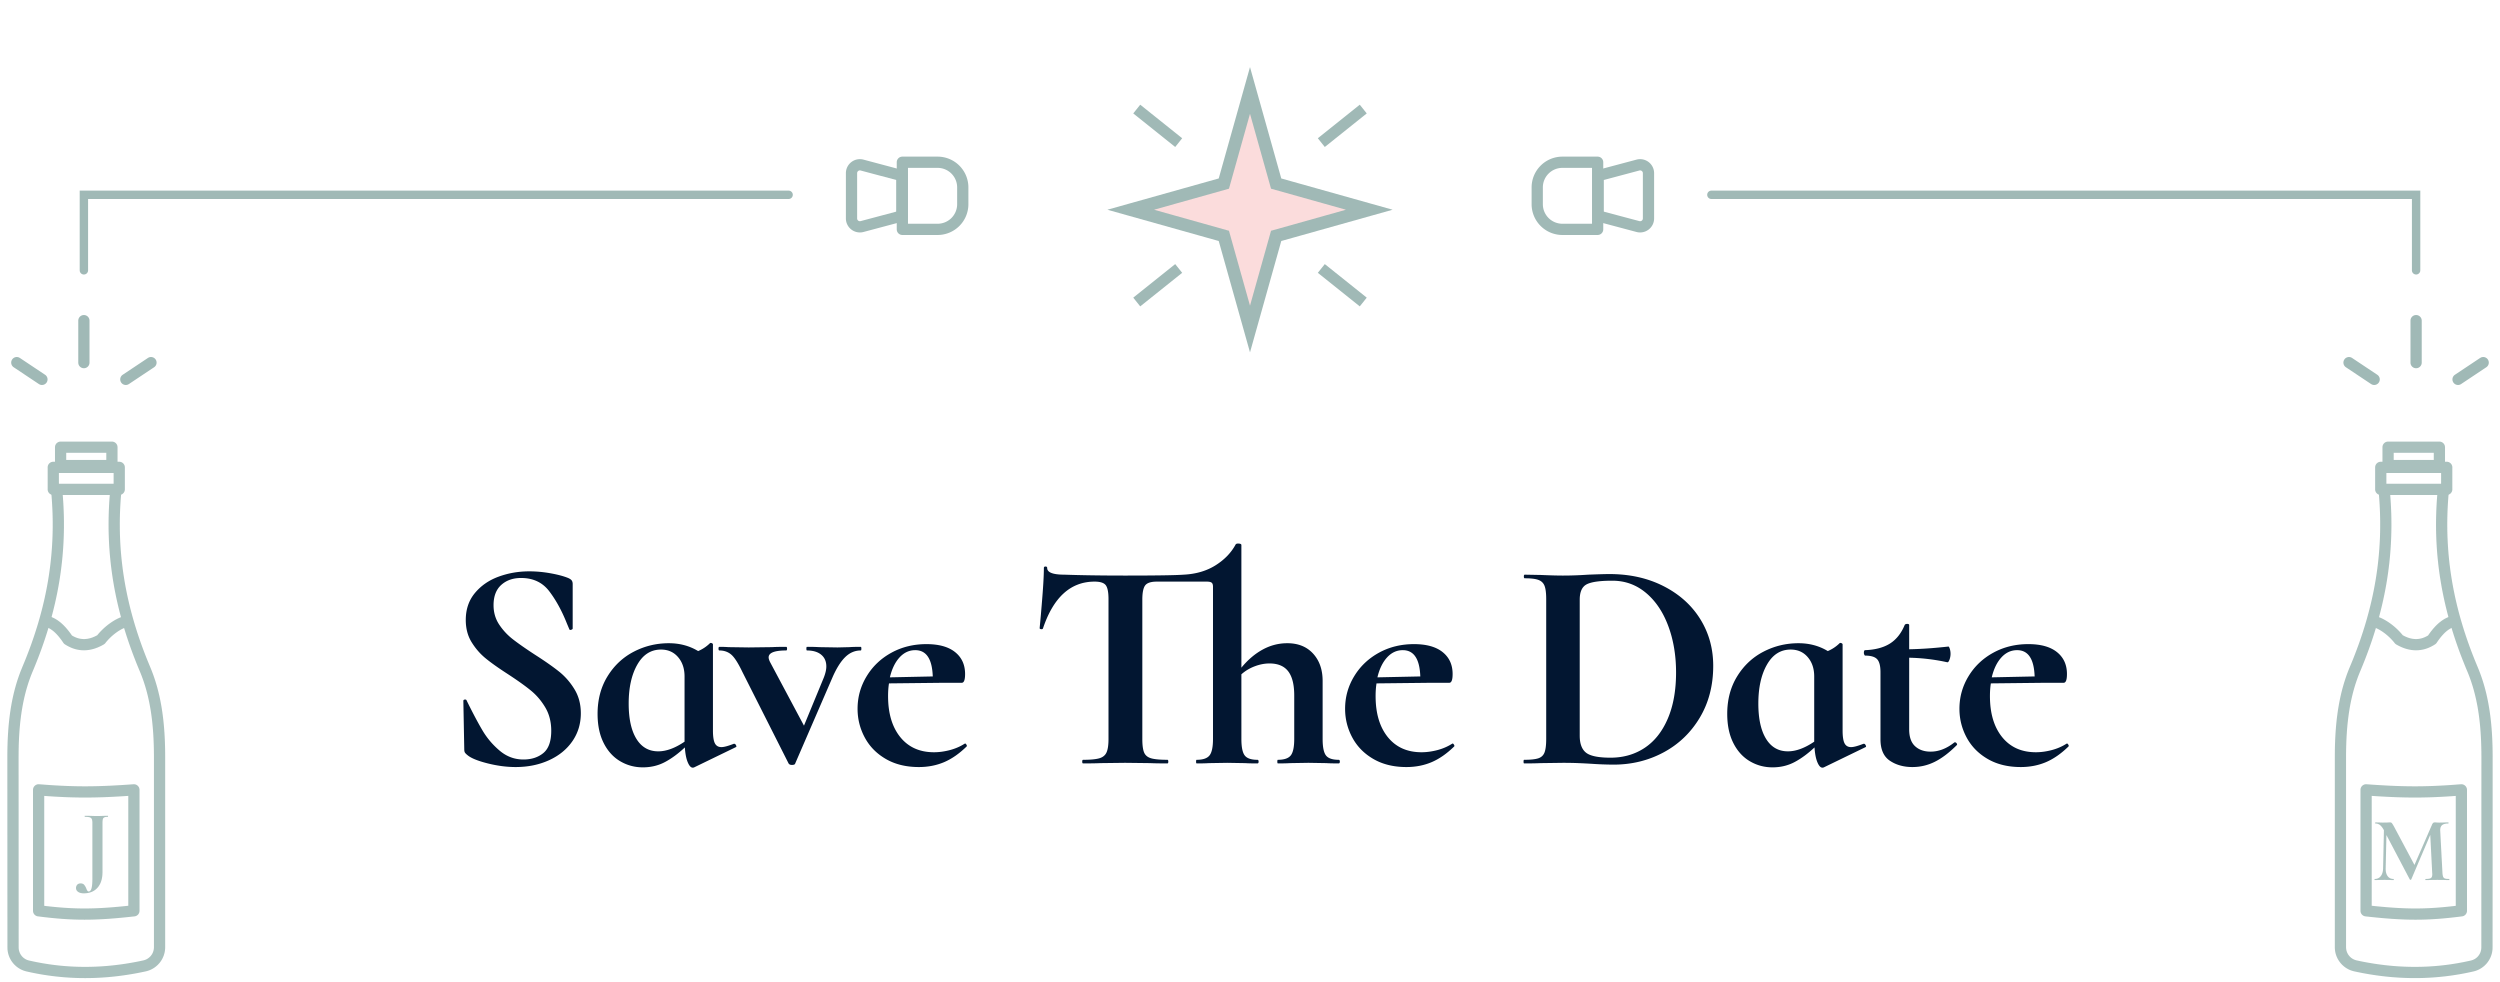 <svg height="117" width="298" xmlns="http://www.w3.org/2000/svg"><g fill="none" fill-rule="evenodd"><path d="M163.218 25l-11.1 3.118-3.118 11.1-3.118-11.1-11.1-3.118 11.1-3.118 3.118-11.1 3.118 11.1z" fill="#fbdcdc" stroke="#a0b9b6" stroke-width="1.505"/><path d="M135.915 12.48l5 4-.83 1.04-5-4zm0 24.04l5-4-.83-1.04-5 4zm26.17-24.04l-5 4 .83 1.04 5-4zm0 24.04l-5-4 .83-1.04 5 4z" fill="#a0b9b6" fill-rule="nonzero"/><g fill-rule="nonzero"><g fill="#a0b9b6"><g opacity=".9"><path d="M13.736 58.1h.1a.67.67 0 01.609.727c-.611 6.974.498 13.424 3.18 20.01l.264.638c1.257 2.974 1.754 6.26 1.797 10.18l.003.565v22.69a2.948 2.948 0 01-2.297 2.874c-4.9 1.076-9.65 1.073-14.263.005a2.936 2.936 0 01-2.239-2.677l-.005-.281-.008-15.118-.001-7.493c0-3.982.44-7.313 1.626-10.318l.174-.427c2.873-6.809 4.075-13.45 3.444-20.648a.67.67 0 111.335-.117c.651 7.428-.59 14.285-3.545 21.287-1.174 2.78-1.648 5.901-1.69 9.655l-.004.568.01 22.716c0 .736.503 1.377 1.212 1.55 4.41 1.02 8.96 1.023 13.662-.01a1.606 1.606 0 001.242-1.418l.007-.148V90.22c0-4.009-.46-7.304-1.695-10.224C13.7 72.995 12.46 66.138 13.11 58.71a.67.67 0 01.626-.61z"/><path d="M15.913 93.483c-4.065.295-6.566.324-10.054.089l-1.203-.089a.67.67 0 00-.722.668v14.415c0 .337.25.622.585.665 4.159.533 6.818.53 11.517.001a.67.67 0 00.595-.666V94.151a.67.67 0 00-.718-.668zm-.622 1.386v13.097l-.56.058c-3.525.353-5.866.355-9.017.001l-.441-.051V94.873l.501.036c3.156.213 5.53.213 8.915 0z"/><path d="M9.978 106.486c.704 0 1.253-.224 1.648-.672s.592-1.07.592-1.867v-5.824c0-.213.014-.371.042-.474a.325.325 0 01.176-.219c.09-.043.226-.064.41-.064.022 0 .033-.021.033-.064s-.01-.064-.032-.064l-.501.01a16.19 16.19 0 01-.747.022 21 21 0 01-.821-.021l-.662-.01c-.014 0-.021.02-.021.063s.007.064.021.064c.263 0 .455.02.576.059s.205.108.25.208c.047.1.07.256.07.47v6.591c0 .562-.035.964-.106 1.205-.072.242-.182.363-.331.363-.064 0-.117-.03-.16-.09a1.19 1.19 0 01-.128-.262 1.534 1.534 0 00-.261-.448c-.096-.107-.233-.16-.411-.16-.185 0-.324.055-.416.165a.573.573 0 00-.139.38c0 .198.086.355.256.468.17.114.391.171.662.171zm4.236-51.446H6.351c-.37 0-.67.3-.67.67v2.621c0 .37.3.67.67.67h7.863c.37 0 .67-.3.67-.67v-2.62c0-.37-.3-.67-.67-.67zm-.671 1.34v1.281H7.021V56.38z"/><path d="M13.34 52.638H7.225c-.37 0-.67.3-.67.67v2.184c0 .37.3.67.67.67h6.115c.37 0 .67-.3.67-.67v-2.184c0-.37-.3-.67-.67-.67zm-.67 1.339v.845H7.894v-.845zm2.259 19.429a.67.67 0 01.318 1.302c-.861.21-1.95 1.003-2.69 1.947a.67.67 0 01-.19.165c-1.606.937-3.187.927-4.635-.017a.67.67 0 01-.19-.19c-.76-1.137-1.489-1.764-2.19-1.898a.67.67 0 01.251-1.316c1.057.202 1.989.96 2.876 2.213l.092.134.073.044c.898.516 1.818.52 2.842-.014l.105-.058.088-.106c.842-.995 1.978-1.818 3.026-2.144z"/></g><path d="M10 37.552a.67.67 0 01.663.571l.007.1v5a.67.67 0 01-1.333.098l-.007-.099v-5c0-.37.3-.67.67-.67zm-8.553 5.301a.665.665 0 01.827-.237l.095.053 3 2a.665.665 0 01-.643 1.16l-.095-.053-3-2a.665.665 0 01-.184-.923zm17.106 0a.665.665 0 00-.827-.237l-.095.053-3 2a.665.665 0 00.643 1.16l.095-.053 3-2a.665.665 0 00.184-.923zM94 22.722a.5.5 0 01.09.992l-.09.008H10.5v8.5a.5.5 0 01-.41.492l-.09.008a.5.5 0 01-.492-.41l-.008-.09v-9.5zm12.892-3.382v8c0 .37.3.67.67.67h4.2a3.67 3.67 0 003.67-3.67v-2a3.67 3.67 0 00-3.67-3.67h-4.2c-.37 0-.67.3-.67.67zm1.34 7.331v-6.66l3.53-.001a2.33 2.33 0 012.33 2.33v2l-.005.16a2.33 2.33 0 01-2.325 2.17z"/><path d="M100.83 20.642v5.396a1.67 1.67 0 002.1 1.614l4.743-1.265a.67.67 0 00.497-.647v-4.8a.67.67 0 00-.497-.647l-4.743-1.265a1.67 1.67 0 00-2.1 1.614zm1.34 5.396v-5.396a.33.33 0 01.011-.085l.024-.063a.33.33 0 01.38-.171l4.245 1.132v3.771l-4.245 1.131a.33.33 0 01-.415-.319z"/></g><g fill="#a0b9b6"><g opacity=".9"><path d="M284.264 58.1h-.1a.67.67 0 00-.609.727c.611 6.974-.498 13.424-3.18 20.01l-.264.638c-1.257 2.974-1.754 6.26-1.797 10.18l-.003.565v22.69c0 1.375.951 2.567 2.297 2.874 4.9 1.076 9.65 1.073 14.263.005a2.936 2.936 0 002.239-2.677l.005-.281.008-15.118.001-7.493c0-3.982-.44-7.313-1.626-10.318l-.174-.427c-2.873-6.809-4.075-13.45-3.444-20.648a.67.67 0 10-1.335-.117c-.651 7.428.59 14.285 3.545 21.287 1.174 2.78 1.648 5.901 1.69 9.655l.004.568-.01 22.716c0 .736-.503 1.377-1.212 1.55-4.41 1.02-8.96 1.023-13.662-.01a1.606 1.606 0 01-1.242-1.418l-.007-.148V90.22c0-4.009.46-7.304 1.695-10.224 2.954-7.001 4.195-13.858 3.544-21.286a.67.67 0 00-.626-.61z"/><path d="M282.087 93.483c4.065.295 6.566.324 10.054.089l1.203-.089a.67.67 0 01.722.668v14.415a.67.67 0 01-.585.665c-4.159.533-6.818.53-11.517.001a.67.67 0 01-.595-.666V94.151a.67.67 0 01.718-.668zm.622 1.386v13.097l.56.058c3.525.353 5.866.355 9.017.001l.441-.051V94.873l-.501.036c-3.156.213-5.53.213-8.915 0z"/><path d="M283.075 104.905c.198 0 .356-.004.473-.011l.693-.011.605.01a7.4 7.4 0 00.462.012c.022 0 .033-.022.033-.066s-.011-.066-.033-.066c-.3 0-.534-.112-.699-.336s-.243-.533-.236-.93l.088-3.97 2.783 5.29c.015.03.044.045.088.045s.073-.015.088-.044l2.266-5.313.23 4.499.012.187c0 .234-.055.388-.165.462s-.32.11-.627.11c-.022 0-.033.022-.033.066s.01.066.033.066c.242 0 .433-.004.572-.011l.825-.011.814.01c.147.008.345.012.594.012.015 0 .022-.022.022-.066s-.007-.066-.022-.066c-.227 0-.394-.019-.5-.055a.346.346 0 01-.22-.21 1.784 1.784 0 01-.083-.494l-.264-4.994c-.015-.294.055-.51.209-.65s.403-.208.748-.208c.022 0 .033-.022.033-.066s-.011-.066-.033-.066c-.19 0-.337.003-.44.01l-.65.012c-.11 0-.206-.004-.29-.011a2.633 2.633 0 00-.226-.011c-.08 0-.145.02-.193.06a.583.583 0 00-.137.215l-2.09 4.796-2.398-4.5a4.82 4.82 0 00-.286-.472.262.262 0 00-.22-.1 2.37 2.37 0 00-.253.012l-.583.01c-.161 0-.293-.003-.396-.01l-.517-.011c-.022 0-.033.022-.033.066s.01.066.033.066a.85.85 0 01.544.187c.158.124.31.322.457.594l.01.01-.098 4.555c-.007.388-.1.696-.275.924s-.414.34-.715.34c-.022 0-.033.023-.033.067s.01.066.033.066zm.711-49.865h7.863c.37 0 .67.3.67.67v2.621c0 .37-.3.67-.67.67h-7.863a.67.67 0 01-.67-.67v-2.62c0-.37.3-.67.67-.67zm.671 1.34v1.281h6.522V56.38z"/><path d="M284.66 52.638h6.115c.37 0 .67.3.67.67v2.184c0 .37-.3.67-.67.67h-6.115a.67.67 0 01-.67-.67v-2.184c0-.37.3-.67.67-.67zm.67 1.339v.845h4.776v-.845zm-2.259 19.429a.67.67 0 00-.318 1.302c.861.21 1.95 1.003 2.69 1.947a.67.67 0 00.19.165c1.606.937 3.187.927 4.635-.017a.67.67 0 00.19-.19c.76-1.137 1.489-1.764 2.19-1.898a.67.67 0 00-.251-1.316c-1.057.202-1.989.96-2.876 2.213l-.092.134-.073.044c-.898.516-1.818.52-2.842-.014l-.105-.058-.088-.106c-.842-.995-1.978-1.818-3.026-2.144z"/></g><path d="M288 37.552a.67.67 0 00-.663.571l-.007.1v5a.67.67 0 001.333.098l.007-.099v-5c0-.37-.3-.67-.67-.67zm8.553 5.301a.665.665 0 00-.827-.237l-.095.053-3 2a.665.665 0 00.643 1.16l.095-.053 3-2a.665.665 0 00.184-.923zm-17.106 0a.665.665 0 01.827-.237l.095.053 3 2a.665.665 0 01-.643 1.16l-.095-.053-3-2a.665.665 0 01-.184-.923zM204 22.722a.5.5 0 00-.09.992l.09.008h83.5v8.5a.5.5 0 00.41.492l.09.008a.5.5 0 00.492-.41l.008-.09v-9.5zm-12.892-3.382v8c0 .37-.3.67-.67.67h-4.2a3.67 3.67 0 01-3.67-3.67v-2a3.67 3.67 0 013.67-3.67h4.2c.37 0 .67.3.67.67zm-1.34 7.331v-6.66l-3.53-.001a2.33 2.33 0 00-2.33 2.33v2l.005.16a2.33 2.33 0 002.325 2.17z"/><path d="M197.17 20.642v5.396a1.67 1.67 0 01-2.1 1.614l-4.743-1.265a.67.67 0 01-.497-.647v-4.8a.67.67 0 01.497-.647l4.743-1.265a1.67 1.67 0 012.1 1.614zm-1.34 5.396v-5.396a.33.33 0 00-.011-.085l-.024-.063a.33.33 0 00-.38-.171l-4.245 1.132v3.771l4.245 1.131a.33.33 0 00.415-.319z"/></g><path d="M61.46 91.432c1.463 0 2.79-.27 3.977-.81s2.118-1.296 2.79-2.268 1.008-2.082 1.008-3.33c0-1.08-.252-2.034-.756-2.862s-1.116-1.53-1.836-2.106-1.68-1.248-2.88-2.016c-1.104-.72-1.98-1.332-2.628-1.836s-1.194-1.092-1.638-1.764-.666-1.44-.666-2.304c0-1.056.306-1.86.918-2.412s1.398-.828 2.358-.828c1.44 0 2.562.528 3.366 1.584s1.506 2.34 2.106 3.852l.288.684c.024.072.096.09.216.054s.18-.09.18-.162v-5.292c0-.168-.036-.306-.108-.414s-.216-.21-.432-.306c-.528-.216-1.224-.402-2.088-.558s-1.716-.234-2.556-.234c-1.272 0-2.484.21-3.636.63s-2.094 1.068-2.826 1.944-1.098 1.95-1.098 3.222c0 1.008.228 1.884.684 2.628s1.002 1.38 1.638 1.908 1.53 1.164 2.682 1.908c1.176.768 2.1 1.428 2.772 1.98s1.242 1.224 1.71 2.016.702 1.716.702 2.772c0 1.248-.312 2.13-.936 2.646s-1.416.774-2.376.774c-1.056 0-1.998-.348-2.826-1.044s-1.512-1.5-2.052-2.412-1.17-2.1-1.89-3.564c-.024-.096-.096-.138-.216-.126s-.18.066-.18.162v.036l.108 5.724c0 .192.03.33.09.414s.15.174.27.27c.408.36 1.2.69 2.376.99s2.304.45 3.384.45zm21.11.072a.4.4 0 00.18-.036l4.969-2.412c.072-.024.078-.096.018-.216s-.126-.18-.198-.18h-.072c-.672.264-1.164.396-1.476.396-.36 0-.618-.15-.774-.45s-.234-.81-.234-1.53v-10.26c0-.048-.03-.09-.09-.126s-.114-.054-.162-.054-.084.012-.108.036a4.493 4.493 0 01-1.404.936c-1.032-.624-2.196-.936-3.492-.936-1.488 0-2.88.336-4.176 1.008s-2.34 1.65-3.132 2.934-1.188 2.778-1.188 4.482c0 1.344.24 2.496.72 3.456s1.134 1.686 1.962 2.178 1.734.738 2.718.738c.96 0 1.836-.21 2.628-.63s1.584-1.002 2.376-1.746c.048.744.162 1.332.342 1.764s.378.648.594.648zm-4.103-1.944c-1.128 0-1.998-.498-2.61-1.494s-.918-2.394-.918-4.194c0-1.896.342-3.444 1.026-4.644s1.626-1.8 2.826-1.8c.84 0 1.518.3 2.034.9s.774 1.368.774 2.304v7.776c-1.128.768-2.172 1.152-3.132 1.152zm15.927 1.62c.24 0 .372-.06.396-.18l4.428-10.224c.48-1.104.99-1.92 1.53-2.448s1.158-.792 1.854-.792c.048 0 .072-.072.072-.216s-.024-.216-.072-.216c-.6 0-1.044.012-1.332.036l-1.44.036-2.16-.036a22.425 22.425 0 00-1.476-.036c-.048 0-.072.072-.072.216s.024.216.072.216c.72 0 1.284.168 1.692.504s.612.804.612 1.404c0 .36-.096.792-.288 1.296l-2.376 5.76-4.032-7.56c-.12-.24-.18-.432-.18-.576 0-.552.696-.828 2.088-.828.072 0 .108-.072.108-.216s-.036-.216-.108-.216c-.72 0-1.284.012-1.692.036l-2.772.036-2.412-.036a13.395 13.395 0 00-1.08-.036c-.072 0-.108.072-.108.216s.036.216.108.216c.552 0 1.02.162 1.404.486s.828 1.014 1.332 2.07L93.998 91c.072.12.204.18.396.18zm15.136.252c1.08 0 2.076-.192 2.988-.576s1.812-1.008 2.7-1.872c.048-.048.042-.12-.018-.216s-.114-.144-.162-.144l-.072.036c-.528.336-1.116.588-1.764.756s-1.272.252-1.872.252c-1.704 0-3.042-.6-4.014-1.8s-1.458-2.832-1.458-4.896c0-.552.036-1.056.108-1.512l6.48-.072h2.196c.264 0 .396-.348.396-1.044 0-1.104-.396-1.974-1.188-2.61s-1.932-.954-3.42-.954c-1.536 0-2.928.342-4.176 1.026s-2.232 1.62-2.952 2.808-1.08 2.478-1.08 3.87c0 1.224.288 2.37.864 3.438s1.416 1.92 2.52 2.556 2.412.954 3.924.954zm-3.456-10.692c.24-1.008.624-1.8 1.152-2.376s1.152-.864 1.872-.864c1.32 0 2.016 1.044 2.088 3.132zM129.109 91c.888 0 1.584-.012 2.088-.036l2.916-.036 2.988.036c.504.024 1.188.036 2.052.036.072 0 .108-.072.108-.216s-.036-.216-.108-.216c-.888 0-1.536-.06-1.944-.18s-.684-.348-.828-.684-.216-.876-.216-1.62V71.488c0-.84.114-1.41.342-1.71s.69-.45 1.386-.45h5.94c.288 0 .486.042.594.126s.162.246.162.486v18.144c0 .96-.138 1.614-.414 1.962s-.786.522-1.53.522c-.048 0-.072.072-.072.216s.024.216.072.216c.624 0 1.116-.012 1.476-.036l2.16-.036 2.124.036c.36.024.852.036 1.476.036.096 0 .144-.072.144-.216s-.048-.216-.144-.216c-.744 0-1.248-.174-1.512-.522s-.396-1.002-.396-1.962V80.38c.456-.408.984-.726 1.584-.954s1.188-.342 1.764-.342c1.008 0 1.752.312 2.232.936s.72 1.584.72 2.88v5.184c0 .96-.138 1.614-.414 1.962s-.786.522-1.53.522c-.048 0-.072.072-.072.216s.024.216.072.216c.624 0 1.116-.012 1.476-.036l2.16-.036 2.124.036c.36.024.852.036 1.476.036.096 0 .144-.072.144-.216s-.048-.216-.144-.216c-.744 0-1.248-.174-1.512-.522s-.396-1.002-.396-1.962v-6.912c0-1.344-.378-2.43-1.134-3.258s-1.782-1.242-3.078-1.242c-1.032 0-2.01.252-2.934.756s-1.77 1.224-2.538 2.16V64.972c0-.12-.132-.18-.396-.18-.144 0-.24.036-.288.108-.528.984-1.326 1.812-2.394 2.484s-2.334 1.044-3.798 1.116c-.984.072-3.312.108-6.984.108-2.76 0-5.172-.036-7.236-.108-1.368 0-2.052-.264-2.052-.792 0-.12-.066-.18-.198-.18s-.198.06-.198.18c0 .768-.06 1.914-.18 3.438s-.228 2.766-.324 3.726c0 .072.06.114.18.126s.192-.018.216-.09c1.248-3.72 3.3-5.58 6.156-5.58.672 0 1.116.144 1.332.432s.324.84.324 1.656v16.668c0 .72-.078 1.254-.234 1.602s-.444.582-.864.702-1.062.18-1.926.18c-.072 0-.108.072-.108.216s.036.216.108.216zm38.535.432c1.08 0 2.076-.192 2.988-.576s1.812-1.008 2.7-1.872c.048-.048.042-.12-.018-.216s-.114-.144-.162-.144l-.072.036c-.528.336-1.116.588-1.764.756s-1.272.252-1.872.252c-1.704 0-3.042-.6-4.014-1.8s-1.458-2.832-1.458-4.896c0-.552.036-1.056.108-1.512l6.48-.072h2.196c.264 0 .396-.348.396-1.044 0-1.104-.396-1.974-1.188-2.61s-1.932-.954-3.42-.954c-1.536 0-2.928.342-4.176 1.026s-2.232 1.62-2.952 2.808-1.08 2.478-1.08 3.87c0 1.224.288 2.37.864 3.438s1.416 1.92 2.52 2.556 2.412.954 3.924.954zm-3.456-10.692c.24-1.008.624-1.8 1.152-2.376s1.152-.864 1.872-.864c1.32 0 2.016 1.044 2.088 3.132zm28.147 10.404c2.16 0 4.146-.486 5.958-1.458s3.252-2.352 4.32-4.14 1.602-3.846 1.602-6.174c0-2.064-.516-3.924-1.548-5.58s-2.49-2.964-4.374-3.924-4.038-1.44-6.462-1.44c-.432 0-1.272.024-2.52.072-1.032.072-2.04.108-3.024.108-.648 0-1.524-.024-2.628-.072l-1.908-.036c-.072 0-.108.072-.108.216s.036.216.108.216c.744 0 1.29.066 1.638.198s.588.366.72.702.198.864.198 1.584v16.668c0 .72-.066 1.254-.198 1.602s-.378.582-.738.702-.924.18-1.692.18c-.048 0-.072.072-.072.216s.024.216.072.216c.816 0 1.464-.012 1.944-.036l2.664-.036c.696 0 1.326.012 1.89.036s1.038.048 1.422.072a41 41 0 002.736.108zm-.36-.828c-1.44 0-2.412-.198-2.916-.594s-.756-1.074-.756-2.034v-16.2c0-.936.276-1.548.828-1.836s1.572-.432 3.06-.432c1.512 0 2.844.48 3.996 1.44s2.04 2.274 2.664 3.942.936 3.522.936 5.562c0 2.136-.33 3.972-.99 5.508s-1.578 2.694-2.754 3.474-2.532 1.17-4.068 1.17zm25.251 1.188a.4.4 0 00.18-.036l4.968-2.412c.072-.024.078-.096.018-.216s-.126-.18-.198-.18h-.072c-.672.264-1.164.396-1.476.396-.36 0-.618-.15-.774-.45s-.234-.81-.234-1.53v-10.26c0-.048-.03-.09-.09-.126s-.114-.054-.162-.054-.084.012-.108.036a4.493 4.493 0 01-1.404.936c-1.032-.624-2.196-.936-3.492-.936-1.488 0-2.88.336-4.176 1.008s-2.34 1.65-3.132 2.934-1.188 2.778-1.188 4.482c0 1.344.24 2.496.72 3.456s1.134 1.686 1.962 2.178 1.734.738 2.718.738c.96 0 1.836-.21 2.628-.63s1.584-1.002 2.376-1.746c.048.744.162 1.332.342 1.764s.378.648.594.648zm-4.104-1.944c-1.128 0-1.998-.498-2.61-1.494s-.918-2.394-.918-4.194c0-1.896.342-3.444 1.026-4.644s1.626-1.8 2.826-1.8c.84 0 1.518.3 2.034.9s.774 1.368.774 2.304v7.776c-1.128.768-2.172 1.152-3.132 1.152zm14.848 1.872c.936 0 1.824-.21 2.664-.63s1.704-1.074 2.592-1.962c.072-.048.078-.12.018-.216s-.138-.144-.234-.144l-.072.036c-.912.72-1.848 1.08-2.808 1.08-.768 0-1.386-.216-1.854-.648s-.702-1.104-.702-2.016V78.4a23.35 23.35 0 014.536.54c.096.024.186-.078.27-.306a2.015 2.015 0 00.036-1.296c-.06-.18-.114-.27-.162-.27-1.728.192-3.288.3-4.68.324v-2.88c0-.096-.078-.144-.234-.144s-.258.048-.306.144c-.408.984-.99 1.716-1.746 2.196s-1.746.744-2.97.792c-.048 0-.084.03-.108.09s-.036.138-.036.234c0 .072.018.144.054.216s.066.108.09.108c.696 0 1.176.144 1.44.432s.396.804.396 1.548v7.992c0 1.2.372 2.052 1.116 2.556s1.644.756 2.7.756zm12.903 0c1.08 0 2.076-.192 2.988-.576s1.812-1.008 2.7-1.872c.048-.048.042-.12-.018-.216s-.114-.144-.162-.144l-.072.036c-.528.336-1.116.588-1.764.756s-1.272.252-1.872.252c-1.704 0-3.042-.6-4.014-1.8s-1.458-2.832-1.458-4.896c0-.552.036-1.056.108-1.512l6.48-.072h2.196c.264 0 .396-.348.396-1.044 0-1.104-.396-1.974-1.188-2.61s-1.932-.954-3.42-.954c-1.536 0-2.928.342-4.176 1.026s-2.232 1.62-2.952 2.808-1.08 2.478-1.08 3.87c0 1.224.288 2.37.864 3.438s1.416 1.92 2.52 2.556 2.412.954 3.924.954zm-3.456-10.692c.24-1.008.624-1.8 1.152-2.376s1.152-.864 1.872-.864c1.32 0 2.016 1.044 2.088 3.132z" fill="#021631"/></g></g></svg>